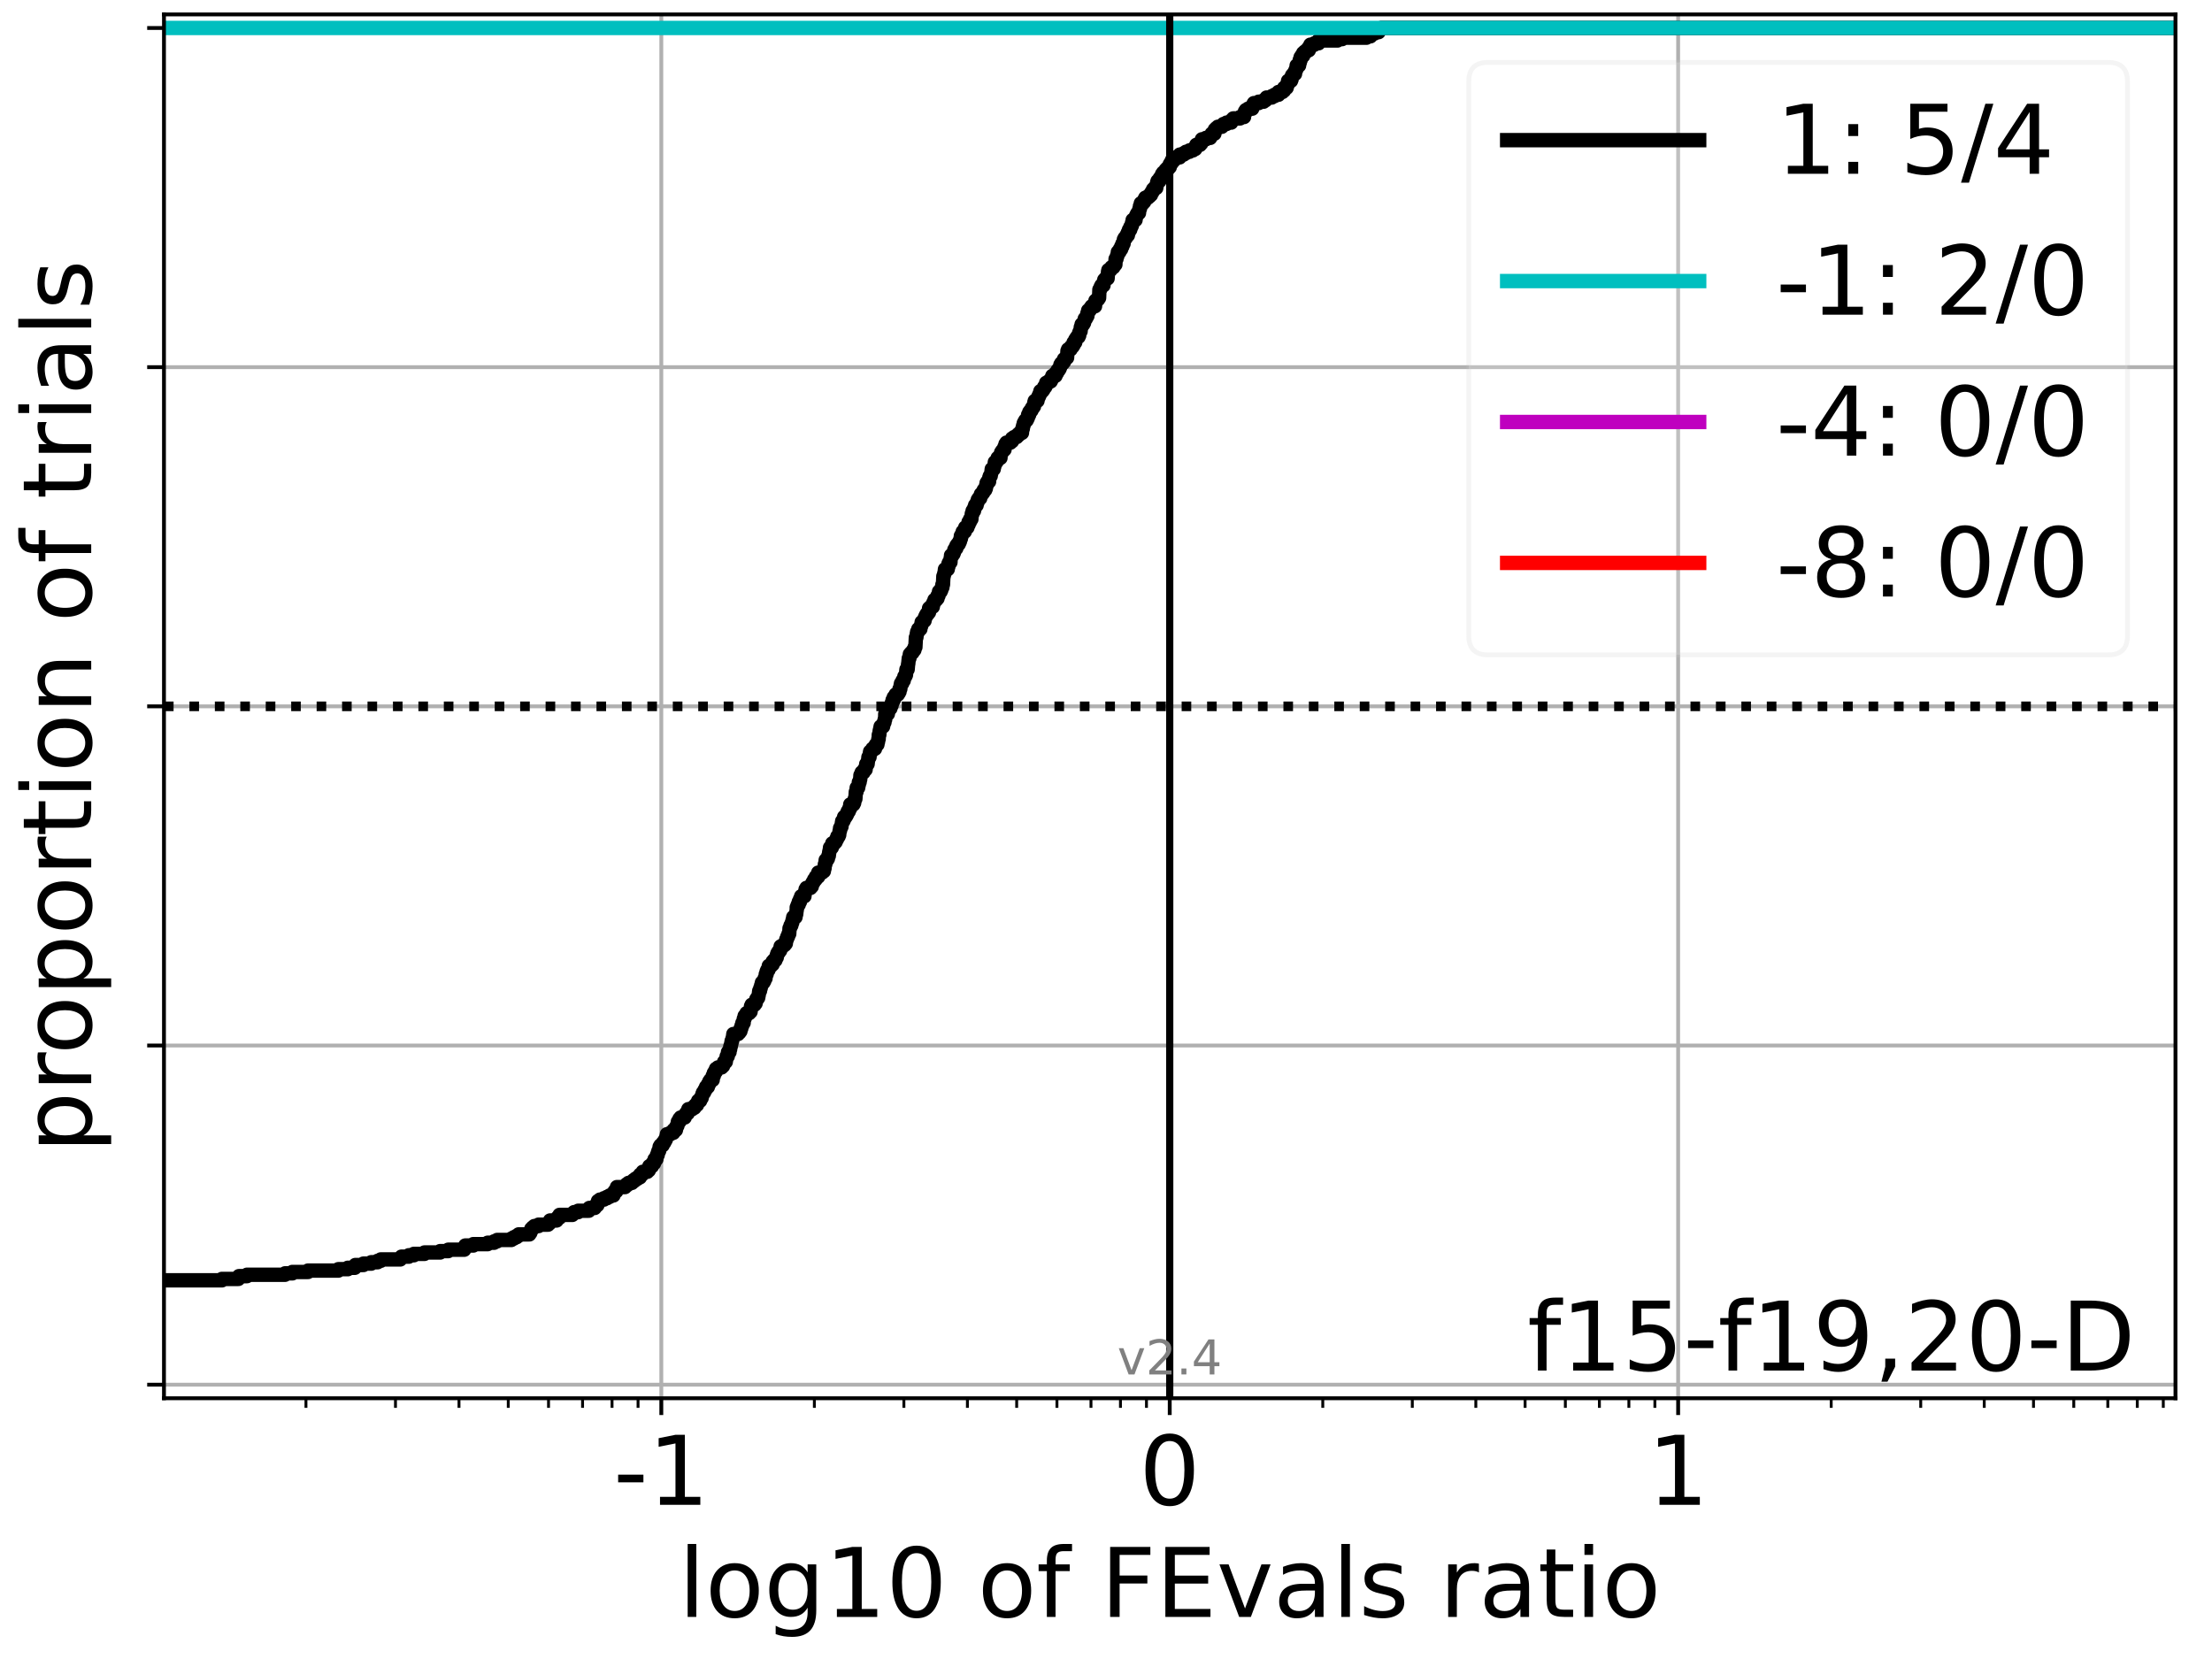 <?xml version="1.0" encoding="utf-8" standalone="no"?>
<!DOCTYPE svg PUBLIC "-//W3C//DTD SVG 1.1//EN"
  "http://www.w3.org/Graphics/SVG/1.1/DTD/svg11.dtd">
<!-- Created with matplotlib (https://matplotlib.org/) -->
<svg height="345.6pt" version="1.1" viewBox="0 0 460.8 345.6" width="460.8pt" xmlns="http://www.w3.org/2000/svg" xmlns:xlink="http://www.w3.org/1999/xlink">
 <defs>
  <style type="text/css">*{stroke-linecap:butt;stroke-linejoin:round;}</style>
 </defs>
 <g id="figure_1">
  <g id="patch_1">
   <path d="M 0 345.6 
L 460.8 345.6 
L 460.8 0 
L 0 0 
z
" style="fill:#ffffff;"/>
  </g>
  <g id="axes_1">
   <g id="patch_2">
    <path d="M 34.16 291.28 
L 453.192 291.28 
L 453.192 3 
L 34.16 3 
z
" style="fill:#ffffff;"/>
   </g>
   <g id="matplotlib.axis_1">
    <g id="xtick_1">
     <g id="line2d_1">
      <path clip-path="url(#p1bf6cf739e)" d="M 137.764 291.28 
L 137.764 3 
" style="fill:none;stroke:#b0b0b0;stroke-linecap:square;stroke-width:0.8;"/>
     </g>
     <g id="line2d_2">
      <defs>
       <path d="M 0 0 
L 0 3.5 
" id="m635f765c0e" style="stroke:#000000;stroke-width:0.8;"/>
      </defs>
      <g>
       <use style="stroke:#000000;stroke-width:0.8;" x="137.764" xlink:href="#m635f765c0e" y="291.28"/>
      </g>
     </g>
     <g id="text_1">
      <!-- -1 -->
      <g transform="translate(127.794 313.477)scale(0.2 -0.2)">
       <defs>
        <path d="M 4.891 31.391 
L 31.203 31.391 
L 31.203 23.391 
L 4.891 23.391 
z
" id="DejaVuSans-45"/>
        <path d="M 12.406 8.297 
L 28.516 8.297 
L 28.516 63.922 
L 10.984 60.406 
L 10.984 69.391 
L 28.422 72.906 
L 38.281 72.906 
L 38.281 8.297 
L 54.391 8.297 
L 54.391 0 
L 12.406 0 
z
" id="DejaVuSans-49"/>
       </defs>
       <use xlink:href="#DejaVuSans-45"/>
       <use x="36.084" xlink:href="#DejaVuSans-49"/>
      </g>
     </g>
    </g>
    <g id="xtick_2">
     <g id="line2d_3">
      <path clip-path="url(#p1bf6cf739e)" d="M 243.676 291.28 
L 243.676 3 
" style="fill:none;stroke:#b0b0b0;stroke-linecap:square;stroke-width:0.8;"/>
     </g>
     <g id="line2d_4">
      <g>
       <use style="stroke:#000000;stroke-width:0.8;" x="243.676" xlink:href="#m635f765c0e" y="291.28"/>
      </g>
     </g>
     <g id="text_2">
      <!-- 0 -->
      <g transform="translate(237.314 313.477)scale(0.2 -0.2)">
       <defs>
        <path d="M 31.781 66.406 
Q 24.172 66.406 20.328 58.906 
Q 16.5 51.422 16.5 36.375 
Q 16.5 21.391 20.328 13.891 
Q 24.172 6.391 31.781 6.391 
Q 39.453 6.391 43.281 13.891 
Q 47.125 21.391 47.125 36.375 
Q 47.125 51.422 43.281 58.906 
Q 39.453 66.406 31.781 66.406 
z
M 31.781 74.219 
Q 44.047 74.219 50.516 64.516 
Q 56.984 54.828 56.984 36.375 
Q 56.984 17.969 50.516 8.266 
Q 44.047 -1.422 31.781 -1.422 
Q 19.531 -1.422 13.062 8.266 
Q 6.594 17.969 6.594 36.375 
Q 6.594 54.828 13.062 64.516 
Q 19.531 74.219 31.781 74.219 
z
" id="DejaVuSans-48"/>
       </defs>
       <use xlink:href="#DejaVuSans-48"/>
      </g>
     </g>
    </g>
    <g id="xtick_3">
     <g id="line2d_5">
      <path clip-path="url(#p1bf6cf739e)" d="M 349.588 291.28 
L 349.588 3 
" style="fill:none;stroke:#b0b0b0;stroke-linecap:square;stroke-width:0.8;"/>
     </g>
     <g id="line2d_6">
      <g>
       <use style="stroke:#000000;stroke-width:0.8;" x="349.588" xlink:href="#m635f765c0e" y="291.28"/>
      </g>
     </g>
     <g id="text_3">
      <!-- 1 -->
      <g transform="translate(343.226 313.477)scale(0.2 -0.2)">
       <use xlink:href="#DejaVuSans-49"/>
      </g>
     </g>
    </g>
    <g id="xtick_4">
     <g id="line2d_7">
      <defs>
       <path d="M 0 0 
L 0 2 
" id="m921d96f929" style="stroke:#000000;stroke-width:0.6;"/>
      </defs>
      <g>
       <use style="stroke:#000000;stroke-width:0.6;" x="63.735" xlink:href="#m921d96f929" y="291.28"/>
      </g>
     </g>
    </g>
    <g id="xtick_5">
     <g id="line2d_8">
      <g>
       <use style="stroke:#000000;stroke-width:0.6;" x="82.385" xlink:href="#m921d96f929" y="291.28"/>
      </g>
     </g>
    </g>
    <g id="xtick_6">
     <g id="line2d_9">
      <g>
       <use style="stroke:#000000;stroke-width:0.6;" x="95.617" xlink:href="#m921d96f929" y="291.28"/>
      </g>
     </g>
    </g>
    <g id="xtick_7">
     <g id="line2d_10">
      <g>
       <use style="stroke:#000000;stroke-width:0.6;" x="105.881" xlink:href="#m921d96f929" y="291.28"/>
      </g>
     </g>
    </g>
    <g id="xtick_8">
     <g id="line2d_11">
      <g>
       <use style="stroke:#000000;stroke-width:0.6;" x="114.268" xlink:href="#m921d96f929" y="291.28"/>
      </g>
     </g>
    </g>
    <g id="xtick_9">
     <g id="line2d_12">
      <g>
       <use style="stroke:#000000;stroke-width:0.6;" x="121.358" xlink:href="#m921d96f929" y="291.28"/>
      </g>
     </g>
    </g>
    <g id="xtick_10">
     <g id="line2d_13">
      <g>
       <use style="stroke:#000000;stroke-width:0.6;" x="127.5" xlink:href="#m921d96f929" y="291.28"/>
      </g>
     </g>
    </g>
    <g id="xtick_11">
     <g id="line2d_14">
      <g>
       <use style="stroke:#000000;stroke-width:0.6;" x="132.918" xlink:href="#m921d96f929" y="291.28"/>
      </g>
     </g>
    </g>
    <g id="xtick_12">
     <g id="line2d_15">
      <g>
       <use style="stroke:#000000;stroke-width:0.6;" x="169.647" xlink:href="#m921d96f929" y="291.28"/>
      </g>
     </g>
    </g>
    <g id="xtick_13">
     <g id="line2d_16">
      <g>
       <use style="stroke:#000000;stroke-width:0.6;" x="188.297" xlink:href="#m921d96f929" y="291.28"/>
      </g>
     </g>
    </g>
    <g id="xtick_14">
     <g id="line2d_17">
      <g>
       <use style="stroke:#000000;stroke-width:0.6;" x="201.529" xlink:href="#m921d96f929" y="291.28"/>
      </g>
     </g>
    </g>
    <g id="xtick_15">
     <g id="line2d_18">
      <g>
       <use style="stroke:#000000;stroke-width:0.6;" x="211.793" xlink:href="#m921d96f929" y="291.28"/>
      </g>
     </g>
    </g>
    <g id="xtick_16">
     <g id="line2d_19">
      <g>
       <use style="stroke:#000000;stroke-width:0.6;" x="220.18" xlink:href="#m921d96f929" y="291.28"/>
      </g>
     </g>
    </g>
    <g id="xtick_17">
     <g id="line2d_20">
      <g>
       <use style="stroke:#000000;stroke-width:0.6;" x="227.27" xlink:href="#m921d96f929" y="291.28"/>
      </g>
     </g>
    </g>
    <g id="xtick_18">
     <g id="line2d_21">
      <g>
       <use style="stroke:#000000;stroke-width:0.6;" x="233.412" xlink:href="#m921d96f929" y="291.28"/>
      </g>
     </g>
    </g>
    <g id="xtick_19">
     <g id="line2d_22">
      <g>
       <use style="stroke:#000000;stroke-width:0.6;" x="238.83" xlink:href="#m921d96f929" y="291.28"/>
      </g>
     </g>
    </g>
    <g id="xtick_20">
     <g id="line2d_23">
      <g>
       <use style="stroke:#000000;stroke-width:0.6;" x="275.559" xlink:href="#m921d96f929" y="291.28"/>
      </g>
     </g>
    </g>
    <g id="xtick_21">
     <g id="line2d_24">
      <g>
       <use style="stroke:#000000;stroke-width:0.6;" x="294.209" xlink:href="#m921d96f929" y="291.28"/>
      </g>
     </g>
    </g>
    <g id="xtick_22">
     <g id="line2d_25">
      <g>
       <use style="stroke:#000000;stroke-width:0.6;" x="307.441" xlink:href="#m921d96f929" y="291.28"/>
      </g>
     </g>
    </g>
    <g id="xtick_23">
     <g id="line2d_26">
      <g>
       <use style="stroke:#000000;stroke-width:0.6;" x="317.705" xlink:href="#m921d96f929" y="291.28"/>
      </g>
     </g>
    </g>
    <g id="xtick_24">
     <g id="line2d_27">
      <g>
       <use style="stroke:#000000;stroke-width:0.6;" x="326.092" xlink:href="#m921d96f929" y="291.28"/>
      </g>
     </g>
    </g>
    <g id="xtick_25">
     <g id="line2d_28">
      <g>
       <use style="stroke:#000000;stroke-width:0.6;" x="333.182" xlink:href="#m921d96f929" y="291.28"/>
      </g>
     </g>
    </g>
    <g id="xtick_26">
     <g id="line2d_29">
      <g>
       <use style="stroke:#000000;stroke-width:0.6;" x="339.324" xlink:href="#m921d96f929" y="291.28"/>
      </g>
     </g>
    </g>
    <g id="xtick_27">
     <g id="line2d_30">
      <g>
       <use style="stroke:#000000;stroke-width:0.6;" x="344.742" xlink:href="#m921d96f929" y="291.28"/>
      </g>
     </g>
    </g>
    <g id="xtick_28">
     <g id="line2d_31">
      <g>
       <use style="stroke:#000000;stroke-width:0.6;" x="381.471" xlink:href="#m921d96f929" y="291.28"/>
      </g>
     </g>
    </g>
    <g id="xtick_29">
     <g id="line2d_32">
      <g>
       <use style="stroke:#000000;stroke-width:0.6;" x="400.121" xlink:href="#m921d96f929" y="291.28"/>
      </g>
     </g>
    </g>
    <g id="xtick_30">
     <g id="line2d_33">
      <g>
       <use style="stroke:#000000;stroke-width:0.6;" x="413.353" xlink:href="#m921d96f929" y="291.28"/>
      </g>
     </g>
    </g>
    <g id="xtick_31">
     <g id="line2d_34">
      <g>
       <use style="stroke:#000000;stroke-width:0.6;" x="423.617" xlink:href="#m921d96f929" y="291.28"/>
      </g>
     </g>
    </g>
    <g id="xtick_32">
     <g id="line2d_35">
      <g>
       <use style="stroke:#000000;stroke-width:0.6;" x="432.004" xlink:href="#m921d96f929" y="291.28"/>
      </g>
     </g>
    </g>
    <g id="xtick_33">
     <g id="line2d_36">
      <g>
       <use style="stroke:#000000;stroke-width:0.6;" x="439.094" xlink:href="#m921d96f929" y="291.28"/>
      </g>
     </g>
    </g>
    <g id="xtick_34">
     <g id="line2d_37">
      <g>
       <use style="stroke:#000000;stroke-width:0.6;" x="445.236" xlink:href="#m921d96f929" y="291.28"/>
      </g>
     </g>
    </g>
    <g id="xtick_35">
     <g id="line2d_38">
      <g>
       <use style="stroke:#000000;stroke-width:0.6;" x="450.654" xlink:href="#m921d96f929" y="291.28"/>
      </g>
     </g>
    </g>
    <g id="text_4">
     <!-- log10 of FEvals ratio -->
     <g transform="translate(141.371 336.833)scale(0.2 -0.2)">
      <defs>
       <path d="M 9.422 75.984 
L 18.406 75.984 
L 18.406 0 
L 9.422 0 
z
" id="DejaVuSans-108"/>
       <path d="M 30.609 48.391 
Q 23.391 48.391 19.188 42.75 
Q 14.984 37.109 14.984 27.297 
Q 14.984 17.484 19.156 11.844 
Q 23.344 6.203 30.609 6.203 
Q 37.797 6.203 41.984 11.859 
Q 46.188 17.531 46.188 27.297 
Q 46.188 37.016 41.984 42.703 
Q 37.797 48.391 30.609 48.391 
z
M 30.609 56 
Q 42.328 56 49.016 48.375 
Q 55.719 40.766 55.719 27.297 
Q 55.719 13.875 49.016 6.219 
Q 42.328 -1.422 30.609 -1.422 
Q 18.844 -1.422 12.172 6.219 
Q 5.516 13.875 5.516 27.297 
Q 5.516 40.766 12.172 48.375 
Q 18.844 56 30.609 56 
z
" id="DejaVuSans-111"/>
       <path d="M 45.406 27.984 
Q 45.406 37.75 41.375 43.109 
Q 37.359 48.484 30.078 48.484 
Q 22.859 48.484 18.828 43.109 
Q 14.797 37.75 14.797 27.984 
Q 14.797 18.266 18.828 12.891 
Q 22.859 7.516 30.078 7.516 
Q 37.359 7.516 41.375 12.891 
Q 45.406 18.266 45.406 27.984 
z
M 54.391 6.781 
Q 54.391 -7.172 48.188 -13.984 
Q 42 -20.797 29.203 -20.797 
Q 24.469 -20.797 20.266 -20.094 
Q 16.062 -19.391 12.109 -17.922 
L 12.109 -9.188 
Q 16.062 -11.328 19.922 -12.344 
Q 23.781 -13.375 27.781 -13.375 
Q 36.625 -13.375 41.016 -8.766 
Q 45.406 -4.156 45.406 5.172 
L 45.406 9.625 
Q 42.625 4.781 38.281 2.391 
Q 33.938 0 27.875 0 
Q 17.828 0 11.672 7.656 
Q 5.516 15.328 5.516 27.984 
Q 5.516 40.672 11.672 48.328 
Q 17.828 56 27.875 56 
Q 33.938 56 38.281 53.609 
Q 42.625 51.219 45.406 46.391 
L 45.406 54.688 
L 54.391 54.688 
z
" id="DejaVuSans-103"/>
       <path id="DejaVuSans-32"/>
       <path d="M 37.109 75.984 
L 37.109 68.5 
L 28.516 68.5 
Q 23.688 68.5 21.797 66.547 
Q 19.922 64.594 19.922 59.516 
L 19.922 54.688 
L 34.719 54.688 
L 34.719 47.703 
L 19.922 47.703 
L 19.922 0 
L 10.891 0 
L 10.891 47.703 
L 2.297 47.703 
L 2.297 54.688 
L 10.891 54.688 
L 10.891 58.5 
Q 10.891 67.625 15.141 71.797 
Q 19.391 75.984 28.609 75.984 
z
" id="DejaVuSans-102"/>
       <path d="M 9.812 72.906 
L 51.703 72.906 
L 51.703 64.594 
L 19.672 64.594 
L 19.672 43.109 
L 48.578 43.109 
L 48.578 34.812 
L 19.672 34.812 
L 19.672 0 
L 9.812 0 
z
" id="DejaVuSans-70"/>
       <path d="M 9.812 72.906 
L 55.906 72.906 
L 55.906 64.594 
L 19.672 64.594 
L 19.672 43.016 
L 54.391 43.016 
L 54.391 34.719 
L 19.672 34.719 
L 19.672 8.297 
L 56.781 8.297 
L 56.781 0 
L 9.812 0 
z
" id="DejaVuSans-69"/>
       <path d="M 2.984 54.688 
L 12.5 54.688 
L 29.594 8.797 
L 46.688 54.688 
L 56.203 54.688 
L 35.688 0 
L 23.484 0 
z
" id="DejaVuSans-118"/>
       <path d="M 34.281 27.484 
Q 23.391 27.484 19.188 25 
Q 14.984 22.516 14.984 16.5 
Q 14.984 11.719 18.141 8.906 
Q 21.297 6.109 26.703 6.109 
Q 34.188 6.109 38.703 11.406 
Q 43.219 16.703 43.219 25.484 
L 43.219 27.484 
z
M 52.203 31.203 
L 52.203 0 
L 43.219 0 
L 43.219 8.297 
Q 40.141 3.328 35.547 0.953 
Q 30.953 -1.422 24.312 -1.422 
Q 15.922 -1.422 10.953 3.297 
Q 6 8.016 6 15.922 
Q 6 25.141 12.172 29.828 
Q 18.359 34.516 30.609 34.516 
L 43.219 34.516 
L 43.219 35.406 
Q 43.219 41.609 39.141 45 
Q 35.062 48.391 27.688 48.391 
Q 23 48.391 18.547 47.266 
Q 14.109 46.141 10.016 43.891 
L 10.016 52.203 
Q 14.938 54.109 19.578 55.047 
Q 24.219 56 28.609 56 
Q 40.484 56 46.344 49.844 
Q 52.203 43.703 52.203 31.203 
z
" id="DejaVuSans-97"/>
       <path d="M 44.281 53.078 
L 44.281 44.578 
Q 40.484 46.531 36.375 47.5 
Q 32.281 48.484 27.875 48.484 
Q 21.188 48.484 17.844 46.438 
Q 14.5 44.391 14.5 40.281 
Q 14.5 37.156 16.891 35.375 
Q 19.281 33.594 26.516 31.984 
L 29.594 31.297 
Q 39.156 29.25 43.188 25.516 
Q 47.219 21.781 47.219 15.094 
Q 47.219 7.469 41.188 3.016 
Q 35.156 -1.422 24.609 -1.422 
Q 20.219 -1.422 15.453 -0.562 
Q 10.688 0.297 5.422 2 
L 5.422 11.281 
Q 10.406 8.688 15.234 7.391 
Q 20.062 6.109 24.812 6.109 
Q 31.156 6.109 34.562 8.281 
Q 37.984 10.453 37.984 14.406 
Q 37.984 18.062 35.516 20.016 
Q 33.062 21.969 24.703 23.781 
L 21.578 24.516 
Q 13.234 26.266 9.516 29.906 
Q 5.812 33.547 5.812 39.891 
Q 5.812 47.609 11.281 51.797 
Q 16.75 56 26.812 56 
Q 31.781 56 36.172 55.266 
Q 40.578 54.547 44.281 53.078 
z
" id="DejaVuSans-115"/>
       <path d="M 41.109 46.297 
Q 39.594 47.172 37.812 47.578 
Q 36.031 48 33.891 48 
Q 26.266 48 22.188 43.047 
Q 18.109 38.094 18.109 28.812 
L 18.109 0 
L 9.078 0 
L 9.078 54.688 
L 18.109 54.688 
L 18.109 46.188 
Q 20.953 51.172 25.484 53.578 
Q 30.031 56 36.531 56 
Q 37.453 56 38.578 55.875 
Q 39.703 55.766 41.062 55.516 
z
" id="DejaVuSans-114"/>
       <path d="M 18.312 70.219 
L 18.312 54.688 
L 36.812 54.688 
L 36.812 47.703 
L 18.312 47.703 
L 18.312 18.016 
Q 18.312 11.328 20.141 9.422 
Q 21.969 7.516 27.594 7.516 
L 36.812 7.516 
L 36.812 0 
L 27.594 0 
Q 17.188 0 13.234 3.875 
Q 9.281 7.766 9.281 18.016 
L 9.281 47.703 
L 2.688 47.703 
L 2.688 54.688 
L 9.281 54.688 
L 9.281 70.219 
z
" id="DejaVuSans-116"/>
       <path d="M 9.422 54.688 
L 18.406 54.688 
L 18.406 0 
L 9.422 0 
z
M 9.422 75.984 
L 18.406 75.984 
L 18.406 64.594 
L 9.422 64.594 
z
" id="DejaVuSans-105"/>
      </defs>
      <use xlink:href="#DejaVuSans-108"/>
      <use x="27.783" xlink:href="#DejaVuSans-111"/>
      <use x="88.965" xlink:href="#DejaVuSans-103"/>
      <use x="152.441" xlink:href="#DejaVuSans-49"/>
      <use x="216.064" xlink:href="#DejaVuSans-48"/>
      <use x="279.688" xlink:href="#DejaVuSans-32"/>
      <use x="311.475" xlink:href="#DejaVuSans-111"/>
      <use x="372.656" xlink:href="#DejaVuSans-102"/>
      <use x="407.861" xlink:href="#DejaVuSans-32"/>
      <use x="439.648" xlink:href="#DejaVuSans-70"/>
      <use x="497.168" xlink:href="#DejaVuSans-69"/>
      <use x="560.352" xlink:href="#DejaVuSans-118"/>
      <use x="619.531" xlink:href="#DejaVuSans-97"/>
      <use x="680.811" xlink:href="#DejaVuSans-108"/>
      <use x="708.594" xlink:href="#DejaVuSans-115"/>
      <use x="760.693" xlink:href="#DejaVuSans-32"/>
      <use x="792.48" xlink:href="#DejaVuSans-114"/>
      <use x="833.594" xlink:href="#DejaVuSans-97"/>
      <use x="894.873" xlink:href="#DejaVuSans-116"/>
      <use x="934.082" xlink:href="#DejaVuSans-105"/>
      <use x="961.865" xlink:href="#DejaVuSans-111"/>
     </g>
    </g>
   </g>
   <g id="matplotlib.axis_2">
    <g id="ytick_1">
     <g id="line2d_39">
      <path clip-path="url(#p1bf6cf739e)" d="M 34.16 288.454 
L 453.192 288.454 
" style="fill:none;stroke:#b0b0b0;stroke-linecap:square;stroke-width:0.8;"/>
     </g>
     <g id="line2d_40">
      <defs>
       <path d="M 0 0 
L -3.5 0 
" id="mbaa096a538" style="stroke:#000000;stroke-width:0.8;"/>
      </defs>
      <g>
       <use style="stroke:#000000;stroke-width:0.8;" x="34.16" xlink:href="#mbaa096a538" y="288.454"/>
      </g>
     </g>
    </g>
    <g id="ytick_2">
     <g id="line2d_41">
      <path clip-path="url(#p1bf6cf739e)" d="M 34.16 217.797 
L 453.192 217.797 
" style="fill:none;stroke:#b0b0b0;stroke-linecap:square;stroke-width:0.8;"/>
     </g>
     <g id="line2d_42">
      <g>
       <use style="stroke:#000000;stroke-width:0.8;" x="34.16" xlink:href="#mbaa096a538" y="217.797"/>
      </g>
     </g>
    </g>
    <g id="ytick_3">
     <g id="line2d_43">
      <path clip-path="url(#p1bf6cf739e)" d="M 34.16 147.14 
L 453.192 147.14 
" style="fill:none;stroke:#b0b0b0;stroke-linecap:square;stroke-width:0.8;"/>
     </g>
     <g id="line2d_44">
      <g>
       <use style="stroke:#000000;stroke-width:0.8;" x="34.16" xlink:href="#mbaa096a538" y="147.14"/>
      </g>
     </g>
    </g>
    <g id="ytick_4">
     <g id="line2d_45">
      <path clip-path="url(#p1bf6cf739e)" d="M 34.16 76.483 
L 453.192 76.483 
" style="fill:none;stroke:#b0b0b0;stroke-linecap:square;stroke-width:0.8;"/>
     </g>
     <g id="line2d_46">
      <g>
       <use style="stroke:#000000;stroke-width:0.8;" x="34.16" xlink:href="#mbaa096a538" y="76.483"/>
      </g>
     </g>
    </g>
    <g id="ytick_5">
     <g id="line2d_47">
      <path clip-path="url(#p1bf6cf739e)" d="M 34.16 5.826 
L 453.192 5.826 
" style="fill:none;stroke:#b0b0b0;stroke-linecap:square;stroke-width:0.8;"/>
     </g>
     <g id="line2d_48">
      <g>
       <use style="stroke:#000000;stroke-width:0.8;" x="34.16" xlink:href="#mbaa096a538" y="5.826"/>
      </g>
     </g>
    </g>
    <g id="text_5">
     <!-- proportion of trials -->
     <g transform="translate(19.001 240.146)rotate(-90)scale(0.2 -0.2)">
      <defs>
       <path d="M 18.109 8.203 
L 18.109 -20.797 
L 9.078 -20.797 
L 9.078 54.688 
L 18.109 54.688 
L 18.109 46.391 
Q 20.953 51.266 25.266 53.625 
Q 29.594 56 35.594 56 
Q 45.562 56 51.781 48.094 
Q 58.016 40.188 58.016 27.297 
Q 58.016 14.406 51.781 6.484 
Q 45.562 -1.422 35.594 -1.422 
Q 29.594 -1.422 25.266 0.953 
Q 20.953 3.328 18.109 8.203 
z
M 48.688 27.297 
Q 48.688 37.203 44.609 42.844 
Q 40.531 48.484 33.406 48.484 
Q 26.266 48.484 22.188 42.844 
Q 18.109 37.203 18.109 27.297 
Q 18.109 17.391 22.188 11.75 
Q 26.266 6.109 33.406 6.109 
Q 40.531 6.109 44.609 11.75 
Q 48.688 17.391 48.688 27.297 
z
" id="DejaVuSans-112"/>
       <path d="M 54.891 33.016 
L 54.891 0 
L 45.906 0 
L 45.906 32.719 
Q 45.906 40.484 42.875 44.328 
Q 39.844 48.188 33.797 48.188 
Q 26.516 48.188 22.312 43.547 
Q 18.109 38.922 18.109 30.906 
L 18.109 0 
L 9.078 0 
L 9.078 54.688 
L 18.109 54.688 
L 18.109 46.188 
Q 21.344 51.125 25.703 53.562 
Q 30.078 56 35.797 56 
Q 45.219 56 50.047 50.172 
Q 54.891 44.344 54.891 33.016 
z
" id="DejaVuSans-110"/>
      </defs>
      <use xlink:href="#DejaVuSans-112"/>
      <use x="63.477" xlink:href="#DejaVuSans-114"/>
      <use x="102.34" xlink:href="#DejaVuSans-111"/>
      <use x="163.521" xlink:href="#DejaVuSans-112"/>
      <use x="226.998" xlink:href="#DejaVuSans-111"/>
      <use x="288.18" xlink:href="#DejaVuSans-114"/>
      <use x="329.293" xlink:href="#DejaVuSans-116"/>
      <use x="368.502" xlink:href="#DejaVuSans-105"/>
      <use x="396.285" xlink:href="#DejaVuSans-111"/>
      <use x="457.467" xlink:href="#DejaVuSans-110"/>
      <use x="520.846" xlink:href="#DejaVuSans-32"/>
      <use x="552.633" xlink:href="#DejaVuSans-111"/>
      <use x="613.814" xlink:href="#DejaVuSans-102"/>
      <use x="649.02" xlink:href="#DejaVuSans-32"/>
      <use x="680.807" xlink:href="#DejaVuSans-116"/>
      <use x="720.016" xlink:href="#DejaVuSans-114"/>
      <use x="761.129" xlink:href="#DejaVuSans-105"/>
      <use x="788.912" xlink:href="#DejaVuSans-97"/>
      <use x="850.191" xlink:href="#DejaVuSans-108"/>
      <use x="877.975" xlink:href="#DejaVuSans-115"/>
     </g>
    </g>
   </g>
   <g id="line2d_49">
    <path clip-path="url(#p1bf6cf739e)" d="M 34.16 266.713 
L 46.234 266.713 
L 46.234 266.423 
L 49.657 266.423 
L 49.657 266.133 
L 49.777 266.133 
L 49.777 265.844 
L 51.451 265.844 
L 51.451 265.554 
L 59.378 265.554 
L 59.378 265.264 
L 60.906 265.264 
L 60.906 264.974 
L 64.168 264.974 
L 64.168 264.684 
L 70.488 264.684 
L 70.488 264.394 
L 72.453 264.394 
L 72.453 264.104 
L 73.911 264.104 
L 73.911 263.814 
L 74.031 263.814 
L 74.031 263.525 
L 75.705 263.525 
L 75.705 263.235 
L 77.335 263.235 
L 77.335 262.945 
L 78.663 262.945 
L 78.663 262.655 
L 79.313 262.655 
L 79.313 262.365 
L 83.377 262.365 
L 83.377 262.075 
L 83.632 262.075 
L 83.632 261.785 
L 85.16 261.785 
L 85.16 261.495 
L 86.212 261.495 
L 86.212 261.206 
L 88.422 261.206 
L 88.422 260.916 
L 91.696 260.916 
L 91.696 260.626 
L 93.378 260.626 
L 93.378 260.336 
L 96.706 260.336 
L 96.801 259.756 
L 96.92 259.756 
L 96.92 259.466 
L 98.594 259.466 
L 98.594 259.176 
L 101.589 259.176 
L 101.589 258.887 
L 102.917 258.887 
L 102.917 258.597 
L 103.567 258.597 
L 103.567 258.307 
L 106.522 258.307 
L 106.522 258.017 
L 107.052 258.017 
L 107.052 257.727 
L 107.631 257.727 
L 107.631 257.437 
L 108.049 257.437 
L 108.049 257.147 
L 110.269 257.147 
L 110.269 256.857 
L 110.466 256.857 
L 110.466 256.568 
L 110.579 256.568 
L 110.682 255.988 
L 110.957 255.988 
L 110.957 255.698 
L 111.312 255.698 
L 111.312 255.408 
L 112.197 255.408 
L 112.197 255.118 
L 114.174 255.118 
L 114.174 254.828 
L 114.484 254.828 
L 114.587 254.249 
L 115.95 254.249 
L 115.95 253.959 
L 116.102 253.959 
L 116.102 253.669 
L 116.552 253.669 
L 116.554 253.089 
L 119.226 253.089 
L 119.226 252.799 
L 119.596 252.799 
L 119.596 252.509 
L 120.459 252.509 
L 120.459 252.219 
L 122.649 252.219 
L 122.649 251.93 
L 122.768 251.93 
L 122.768 251.64 
L 123.889 251.64 
L 123.889 251.35 
L 124.119 251.35 
L 124.119 251.06 
L 124.442 251.06 
L 124.479 250.48 
L 124.577 250.48 
L 124.577 250.19 
L 124.976 250.19 
L 124.976 249.9 
L 125.807 249.9 
L 125.807 249.611 
L 126.456 249.611 
L 126.456 249.321 
L 127.016 249.321 
L 127.016 249.031 
L 127.794 249.031 
L 127.794 248.741 
L 127.916 248.741 
L 128.024 248.161 
L 128.399 248.161 
L 128.482 247.581 
L 128.519 247.581 
L 128.519 247.292 
L 130.192 247.292 
L 130.192 247.002 
L 130.52 247.002 
L 130.52 246.712 
L 130.921 246.712 
L 130.921 246.422 
L 131.636 246.422 
L 131.636 246.132 
L 131.992 246.132 
L 131.992 245.842 
L 132.37 245.842 
L 132.37 245.552 
L 132.817 245.552 
L 132.817 245.262 
L 133.31 245.262 
L 133.355 244.683 
L 133.786 244.683 
L 133.786 244.393 
L 133.897 244.393 
L 133.897 244.103 
L 134.854 244.103 
L 134.854 243.813 
L 135.161 243.813 
L 135.266 242.943 
L 135.821 242.943 
L 135.897 242.364 
L 136.239 242.364 
L 136.239 242.074 
L 136.359 242.074 
L 136.364 241.494 
L 136.732 241.494 
L 136.781 240.914 
L 136.852 240.914 
L 136.852 240.624 
L 137.004 240.624 
L 137.063 240.045 
L 137.16 240.045 
L 137.16 239.755 
L 137.313 239.755 
L 137.416 238.885 
L 137.587 238.885 
L 137.587 238.595 
L 138.033 238.595 
L 138.12 238.016 
L 138.379 238.016 
L 138.379 237.726 
L 138.526 237.726 
L 138.526 237.436 
L 138.689 237.436 
L 138.792 236.856 
L 138.839 236.856 
L 138.931 236.276 
L 139.648 236.276 
L 139.648 235.986 
L 140.269 235.986 
L 140.307 235.407 
L 140.804 235.407 
L 140.806 234.827 
L 140.968 234.827 
L 140.968 234.537 
L 141.114 234.537 
L 141.217 233.667 
L 141.537 233.667 
L 141.537 233.088 
L 141.774 233.088 
L 141.774 232.798 
L 142.635 232.798 
L 142.732 232.218 
L 142.91 232.218 
L 142.91 231.928 
L 143.265 231.928 
L 143.288 231.348 
L 143.393 231.348 
L 143.393 231.059 
L 144.207 231.059 
L 144.207 230.769 
L 144.664 230.769 
L 144.664 230.479 
L 144.863 230.479 
L 144.863 230.189 
L 145.197 230.189 
L 145.197 229.899 
L 145.317 229.899 
L 145.317 229.609 
L 145.444 229.609 
L 145.444 229.319 
L 145.853 229.319 
L 145.96 228.74 
L 146.163 228.74 
L 146.265 228.16 
L 146.335 228.16 
L 146.335 227.87 
L 146.453 227.87 
L 146.453 227.58 
L 146.687 227.58 
L 146.687 227.29 
L 146.807 227.29 
L 146.807 227 
L 146.991 227 
L 147.089 226.421 
L 147.463 226.421 
L 147.488 225.841 
L 147.708 225.841 
L 147.78 225.261 
L 147.981 225.261 
L 147.981 224.971 
L 148.463 224.971 
L 148.481 224.102 
L 148.704 224.102 
L 148.707 223.522 
L 148.883 223.522 
L 148.883 223.232 
L 149.138 223.232 
L 149.161 222.652 
L 149.563 222.652 
L 149.563 222.362 
L 150.327 222.362 
L 150.327 222.073 
L 150.623 222.073 
L 150.623 221.783 
L 150.751 221.783 
L 150.854 221.203 
L 151.194 221.203 
L 151.244 220.623 
L 151.311 220.623 
L 151.381 220.043 
L 151.6 220.043 
L 151.654 219.174 
L 151.971 219.174 
L 151.999 218.594 
L 152.101 218.594 
L 152.137 218.014 
L 152.229 218.014 
L 152.304 217.435 
L 152.356 217.435 
L 152.411 216.855 
L 152.513 216.855 
L 152.612 216.275 
L 152.666 216.275 
L 152.769 215.405 
L 153.75 215.405 
L 153.75 215.116 
L 154.028 215.116 
L 154.028 214.826 
L 154.239 214.826 
L 154.284 214.246 
L 154.424 214.246 
L 154.481 213.666 
L 154.62 213.666 
L 154.654 213.086 
L 154.918 213.086 
L 154.952 212.217 
L 155.112 212.217 
L 155.126 211.637 
L 155.394 211.637 
L 155.394 211.347 
L 155.514 211.347 
L 155.514 211.057 
L 156.077 211.057 
L 156.077 210.767 
L 156.357 210.767 
L 156.446 209.608 
L 156.576 209.608 
L 156.576 209.318 
L 157.188 209.318 
L 157.188 209.028 
L 157.405 209.028 
L 157.467 208.448 
L 157.551 208.448 
L 157.551 208.159 
L 157.741 208.159 
L 157.741 207.869 
L 157.936 207.869 
L 158.042 207.289 
L 158.054 207.289 
L 158.162 206.419 
L 158.32 206.419 
L 158.385 205.84 
L 158.466 205.84 
L 158.569 205.26 
L 158.641 205.26 
L 158.726 204.68 
L 159.035 204.68 
L 159.035 204.39 
L 159.203 204.39 
L 159.286 203.81 
L 159.472 203.81 
L 159.528 202.941 
L 159.703 202.941 
L 159.708 202.361 
L 159.836 202.361 
L 159.836 202.071 
L 160.083 202.071 
L 160.16 201.202 
L 160.653 201.202 
L 160.653 200.912 
L 160.947 200.912 
L 160.948 200.332 
L 161.199 200.332 
L 161.199 200.042 
L 161.538 200.042 
L 161.648 199.462 
L 161.811 199.462 
L 161.847 198.883 
L 161.95 198.883 
L 161.95 198.593 
L 162.118 198.593 
L 162.118 198.303 
L 162.316 198.303 
L 162.316 198.013 
L 162.527 198.013 
L 162.625 197.143 
L 163.098 197.143 
L 163.098 196.853 
L 163.465 196.853 
L 163.465 196.564 
L 163.696 196.564 
L 163.798 195.694 
L 163.918 195.694 
L 164.025 195.114 
L 164.165 195.114 
L 164.261 194.534 
L 164.41 194.534 
L 164.474 193.375 
L 164.577 193.375 
L 164.687 192.795 
L 164.846 192.795 
L 164.953 192.215 
L 165.039 192.215 
L 165.115 191.636 
L 165.173 191.636 
L 165.245 191.056 
L 165.72 191.056 
L 165.738 190.476 
L 165.853 190.476 
L 165.951 189.607 
L 165.976 189.607 
L 165.977 189.027 
L 166.092 189.027 
L 166.092 188.737 
L 166.206 188.737 
L 166.206 188.447 
L 166.388 188.447 
L 166.408 187.867 
L 166.643 187.867 
L 166.664 187.288 
L 166.858 187.288 
L 166.899 186.708 
L 167.575 186.708 
L 167.672 185.838 
L 167.763 185.838 
L 167.822 185.258 
L 167.993 185.258 
L 167.993 184.969 
L 168.847 184.969 
L 168.847 184.679 
L 169.103 184.679 
L 169.133 184.099 
L 169.291 184.099 
L 169.291 183.809 
L 169.483 183.809 
L 169.483 183.519 
L 169.6 183.519 
L 169.6 183.229 
L 169.906 183.229 
L 169.959 182.65 
L 170.437 182.65 
L 170.452 181.78 
L 171.271 181.78 
L 171.271 181.49 
L 171.625 181.49 
L 171.661 180.91 
L 171.761 180.91 
L 171.833 180.041 
L 171.93 180.041 
L 172.006 179.171 
L 172.292 179.171 
L 172.292 178.881 
L 172.464 178.881 
L 172.554 178.301 
L 172.647 178.301 
L 172.751 177.432 
L 172.794 177.432 
L 172.875 176.852 
L 172.91 176.852 
L 172.91 176.562 
L 173.287 176.562 
L 173.371 175.693 
L 173.823 175.693 
L 173.823 175.403 
L 174.078 175.403 
L 174.078 175.113 
L 174.203 175.113 
L 174.203 174.823 
L 174.365 174.823 
L 174.442 174.243 
L 174.693 174.243 
L 174.693 173.953 
L 174.813 173.953 
L 174.903 173.084 
L 174.979 173.084 
L 175.007 172.504 
L 175.157 172.504 
L 175.157 172.214 
L 175.289 172.214 
L 175.391 171.345 
L 175.441 171.345 
L 175.441 171.055 
L 175.693 171.055 
L 175.693 170.765 
L 175.818 170.765 
L 175.845 170.185 
L 176.16 170.185 
L 176.16 169.895 
L 176.343 169.895 
L 176.343 169.605 
L 176.487 169.605 
L 176.487 169.315 
L 176.599 169.315 
L 176.599 169.026 
L 176.817 169.026 
L 176.906 168.446 
L 177.087 168.446 
L 177.122 167.576 
L 177.784 167.576 
L 177.784 167.286 
L 177.929 167.286 
L 178.015 166.707 
L 178.064 166.707 
L 178.064 166.417 
L 178.19 166.417 
L 178.284 164.967 
L 178.418 164.967 
L 178.472 164.098 
L 178.771 164.098 
L 178.837 163.518 
L 178.895 163.518 
L 178.917 162.938 
L 179.072 162.938 
L 179.15 162.358 
L 179.197 162.358 
L 179.249 161.489 
L 179.387 161.489 
L 179.387 161.199 
L 179.502 161.199 
L 179.502 160.909 
L 179.878 160.909 
L 179.878 160.619 
L 180.012 160.619 
L 180.012 160.329 
L 180.316 160.329 
L 180.407 159.46 
L 180.449 159.46 
L 180.449 159.17 
L 180.734 159.17 
L 180.838 158.3 
L 180.866 158.3 
L 180.911 157.72 
L 181.137 157.72 
L 181.206 156.851 
L 181.263 156.851 
L 181.263 156.561 
L 181.566 156.561 
L 181.566 156.271 
L 181.752 156.271 
L 181.752 155.981 
L 182.282 155.981 
L 182.3 155.401 
L 182.467 155.401 
L 182.467 155.112 
L 182.776 155.112 
L 182.879 154.532 
L 182.911 154.532 
L 182.976 153.952 
L 183.043 153.952 
L 183.072 153.082 
L 183.174 153.082 
L 183.26 152.213 
L 183.291 152.213 
L 183.393 151.633 
L 183.453 151.633 
L 183.453 151.343 
L 183.962 151.343 
L 184.048 150.763 
L 184.119 150.763 
L 184.119 150.474 
L 184.251 150.474 
L 184.29 149.894 
L 184.394 149.894 
L 184.414 148.734 
L 184.95 148.734 
L 185.05 148.155 
L 185.077 148.155 
L 185.077 147.575 
L 185.488 147.575 
L 185.548 146.995 
L 185.721 146.995 
L 185.781 146.415 
L 185.887 146.415 
L 185.942 145.836 
L 186.182 145.836 
L 186.192 145.256 
L 186.466 145.256 
L 186.466 144.966 
L 186.586 144.966 
L 186.586 144.676 
L 187.048 144.676 
L 187.048 144.386 
L 187.236 144.386 
L 187.236 144.096 
L 187.386 144.096 
L 187.386 143.517 
L 187.552 143.517 
L 187.632 142.647 
L 187.698 142.647 
L 187.698 142.357 
L 187.951 142.357 
L 188.019 141.777 
L 188.259 141.777 
L 188.332 141.198 
L 188.404 141.198 
L 188.404 140.908 
L 188.598 140.908 
L 188.598 140.618 
L 188.726 140.618 
L 188.829 139.458 
L 189.075 139.458 
L 189.178 138.299 
L 189.205 138.299 
L 189.287 137.429 
L 189.316 137.429 
L 189.316 137.139 
L 189.442 137.139 
L 189.543 136.27 
L 189.795 136.27 
L 189.795 135.98 
L 190.066 135.98 
L 190.066 135.69 
L 190.259 135.69 
L 190.259 135.4 
L 190.484 135.4 
L 190.538 134.82 
L 190.693 134.82 
L 190.794 132.791 
L 190.899 132.791 
L 191.003 131.922 
L 191.061 131.922 
L 191.061 131.632 
L 191.247 131.632 
L 191.298 131.052 
L 191.726 131.052 
L 191.762 130.472 
L 191.883 130.472 
L 191.949 129.892 
L 192.003 129.892 
L 192.003 129.603 
L 192.311 129.603 
L 192.311 129.313 
L 192.599 129.313 
L 192.636 128.733 
L 192.756 128.733 
L 192.756 128.443 
L 192.896 128.443 
L 192.896 128.153 
L 193.066 128.153 
L 193.066 127.863 
L 193.312 127.863 
L 193.312 127.573 
L 193.528 127.573 
L 193.546 126.704 
L 193.85 126.704 
L 193.85 126.414 
L 194.312 126.414 
L 194.417 125.834 
L 194.43 125.834 
L 194.43 125.544 
L 194.597 125.544 
L 194.671 124.965 
L 195.05 124.965 
L 195.05 124.675 
L 195.294 124.675 
L 195.315 124.095 
L 195.506 124.095 
L 195.594 123.515 
L 195.619 123.515 
L 195.619 123.225 
L 195.958 123.225 
L 195.958 122.935 
L 196.086 122.935 
L 196.187 122.356 
L 196.317 122.356 
L 196.319 121.776 
L 196.439 121.776 
L 196.522 120.037 
L 196.593 120.037 
L 196.701 119.457 
L 196.762 119.457 
L 196.855 118.587 
L 197.433 118.587 
L 197.489 118.008 
L 197.574 118.008 
L 197.584 117.428 
L 197.715 117.428 
L 197.715 117.138 
L 197.996 117.138 
L 198.041 116.268 
L 198.112 116.268 
L 198.121 115.689 
L 198.425 115.689 
L 198.425 115.399 
L 198.621 115.399 
L 198.621 115.109 
L 198.734 115.109 
L 198.804 114.529 
L 198.976 114.529 
L 198.976 114.239 
L 199.213 114.239 
L 199.246 113.66 
L 199.454 113.66 
L 199.454 113.37 
L 199.71 113.37 
L 199.71 113.08 
L 199.849 113.08 
L 199.849 112.79 
L 199.975 112.79 
L 200.081 112.21 
L 200.17 112.21 
L 200.17 111.63 
L 200.33 111.63 
L 200.33 111.341 
L 200.454 111.341 
L 200.553 110.761 
L 200.977 110.761 
L 201.073 109.891 
L 201.529 109.891 
L 201.603 109.311 
L 201.773 109.311 
L 201.781 108.732 
L 202.043 108.732 
L 202.086 108.152 
L 202.357 108.152 
L 202.448 106.992 
L 202.602 106.992 
L 202.615 106.413 
L 202.907 106.413 
L 202.93 105.833 
L 203.073 105.833 
L 203.134 105.253 
L 203.448 105.253 
L 203.496 104.673 
L 203.627 104.673 
L 203.699 104.094 
L 203.885 104.094 
L 203.885 103.804 
L 204.189 103.804 
L 204.255 103.224 
L 204.349 103.224 
L 204.349 102.934 
L 204.61 102.934 
L 204.61 102.644 
L 204.832 102.644 
L 204.938 102.065 
L 205.242 102.065 
L 205.242 101.775 
L 205.365 101.775 
L 205.405 101.195 
L 205.512 101.195 
L 205.528 100.615 
L 205.709 100.615 
L 205.709 100.325 
L 206.04 100.325 
L 206.096 99.456 
L 206.193 99.456 
L 206.193 99.166 
L 206.376 99.166 
L 206.472 98.586 
L 206.505 98.586 
L 206.601 97.716 
L 207.008 97.716 
L 207.096 97.137 
L 207.148 97.137 
L 207.247 96.267 
L 207.568 96.267 
L 207.568 95.977 
L 207.744 95.977 
L 207.838 95.397 
L 208.413 95.397 
L 208.467 94.528 
L 208.561 94.528 
L 208.561 94.238 
L 208.746 94.238 
L 208.746 93.948 
L 208.976 93.948 
L 208.976 93.658 
L 209.261 93.658 
L 209.261 93.078 
L 209.407 93.078 
L 209.467 92.499 
L 209.657 92.499 
L 209.657 92.209 
L 210.488 92.209 
L 210.488 91.919 
L 210.83 91.919 
L 210.835 91.339 
L 211.248 91.339 
L 211.248 91.049 
L 211.793 91.049 
L 211.793 90.759 
L 212.092 90.759 
L 212.092 90.47 
L 212.417 90.47 
L 212.417 90.18 
L 212.892 90.18 
L 212.958 89.31 
L 213.068 89.31 
L 213.114 88.73 
L 213.196 88.73 
L 213.269 88.151 
L 213.416 88.151 
L 213.416 87.861 
L 213.582 87.861 
L 213.582 87.571 
L 213.869 87.571 
L 213.869 87.281 
L 214.018 87.281 
L 214.018 86.991 
L 214.144 86.991 
L 214.173 86.411 
L 214.393 86.411 
L 214.422 85.832 
L 214.633 85.832 
L 214.633 85.542 
L 214.86 85.542 
L 214.86 85.252 
L 214.994 85.252 
L 214.994 84.962 
L 215.202 84.962 
L 215.202 84.672 
L 215.393 84.672 
L 215.472 83.802 
L 215.559 83.802 
L 215.559 83.513 
L 216.121 83.513 
L 216.224 82.933 
L 216.284 82.933 
L 216.284 82.643 
L 216.423 82.643 
L 216.423 82.353 
L 216.548 82.353 
L 216.548 82.063 
L 216.691 82.063 
L 216.732 81.483 
L 217.151 81.483 
L 217.151 81.194 
L 217.363 81.194 
L 217.363 80.904 
L 217.511 80.904 
L 217.511 80.614 
L 217.753 80.614 
L 217.753 80.324 
L 217.868 80.324 
L 217.935 79.744 
L 218.407 79.744 
L 218.407 79.454 
L 218.884 79.454 
L 218.884 79.164 
L 219.038 79.164 
L 219.114 78.585 
L 219.221 78.585 
L 219.221 78.295 
L 219.884 78.295 
L 219.905 77.715 
L 220.185 77.715 
L 220.185 77.425 
L 220.314 77.425 
L 220.314 77.135 
L 220.542 77.135 
L 220.542 76.845 
L 220.724 76.845 
L 220.724 76.556 
L 220.841 76.556 
L 220.904 75.976 
L 221.073 75.976 
L 221.073 75.686 
L 221.411 75.686 
L 221.411 75.396 
L 221.642 75.396 
L 221.656 74.816 
L 221.997 74.816 
L 221.997 74.526 
L 222.289 74.526 
L 222.378 73.077 
L 222.493 73.077 
L 222.493 72.787 
L 223.02 72.787 
L 223.122 72.207 
L 223.454 72.207 
L 223.454 71.918 
L 223.636 71.918 
L 223.653 71.338 
L 223.987 71.338 
L 223.997 70.758 
L 224.178 70.758 
L 224.178 70.468 
L 224.378 70.468 
L 224.378 70.178 
L 224.686 70.178 
L 224.686 69.888 
L 224.816 69.888 
L 224.816 69.309 
L 224.937 69.309 
L 224.937 69.019 
L 225.106 69.019 
L 225.155 68.149 
L 225.299 68.149 
L 225.325 67.57 
L 225.66 67.57 
L 225.66 67.28 
L 225.823 67.28 
L 225.902 66.7 
L 225.974 66.7 
L 225.974 66.41 
L 226.204 66.41 
L 226.204 66.12 
L 226.356 66.12 
L 226.356 65.83 
L 226.52 65.83 
L 226.52 65.251 
L 226.647 65.251 
L 226.687 64.671 
L 226.993 64.671 
L 226.993 64.381 
L 227.203 64.381 
L 227.203 64.091 
L 227.415 64.091 
L 227.415 63.801 
L 228.108 63.801 
L 228.199 62.642 
L 228.504 62.642 
L 228.504 62.352 
L 228.777 62.352 
L 228.777 62.062 
L 228.96 62.062 
L 229.028 60.323 
L 229.191 60.323 
L 229.191 60.033 
L 229.302 60.033 
L 229.302 59.743 
L 229.448 59.743 
L 229.448 59.453 
L 229.872 59.453 
L 229.967 58.583 
L 230.038 58.583 
L 230.038 58.294 
L 230.294 58.294 
L 230.294 58.004 
L 230.732 58.004 
L 230.828 56.554 
L 230.897 56.554 
L 230.897 56.264 
L 231.337 56.264 
L 231.337 55.975 
L 231.526 55.975 
L 231.526 55.685 
L 231.934 55.685 
L 231.934 55.395 
L 232.116 55.395 
L 232.116 55.105 
L 232.355 55.105 
L 232.401 53.945 
L 232.583 53.945 
L 232.666 53.366 
L 232.755 53.366 
L 232.829 52.786 
L 232.873 52.786 
L 232.873 52.496 
L 233.199 52.496 
L 233.283 51.916 
L 233.557 51.916 
L 233.581 51.337 
L 233.809 51.337 
L 233.823 50.757 
L 234.058 50.757 
L 234.125 49.887 
L 234.274 49.887 
L 234.274 49.597 
L 234.525 49.597 
L 234.525 49.307 
L 234.675 49.307 
L 234.675 49.018 
L 234.954 49.018 
L 234.954 48.438 
L 235.125 48.438 
L 235.19 47.858 
L 235.444 47.858 
L 235.472 47.278 
L 235.668 47.278 
L 235.668 46.988 
L 235.798 46.988 
L 235.823 46.409 
L 235.954 46.409 
L 235.954 45.829 
L 236.551 45.829 
L 236.658 44.959 
L 236.798 44.959 
L 236.798 44.669 
L 236.959 44.669 
L 236.959 44.38 
L 237.268 44.38 
L 237.353 43.51 
L 237.47 43.51 
L 237.479 42.93 
L 237.658 42.93 
L 237.658 42.35 
L 238.102 42.35 
L 238.102 42.061 
L 238.357 42.061 
L 238.438 41.481 
L 238.591 41.481 
L 238.591 41.191 
L 239.132 41.191 
L 239.132 40.901 
L 239.47 40.901 
L 239.47 40.611 
L 239.765 40.611 
L 239.765 40.321 
L 239.888 40.321 
L 239.888 40.031 
L 240.07 40.031 
L 240.07 39.742 
L 240.199 39.742 
L 240.199 39.452 
L 240.473 39.452 
L 240.473 39.162 
L 240.865 39.162 
L 240.915 38.582 
L 240.991 38.582 
L 241.047 38.002 
L 241.143 38.002 
L 241.143 37.712 
L 241.536 37.712 
L 241.588 37.133 
L 241.972 37.133 
L 241.972 36.553 
L 242.086 36.553 
L 242.086 36.263 
L 242.289 36.263 
L 242.289 35.973 
L 242.756 35.973 
L 242.816 35.393 
L 243.082 35.393 
L 243.082 35.104 
L 243.425 35.104 
L 243.425 34.814 
L 243.676 34.814 
L 243.676 34.234 
L 243.845 34.234 
L 243.845 33.944 
L 244.12 33.944 
L 244.148 33.364 
L 244.615 33.364 
L 244.615 33.074 
L 244.925 33.074 
L 244.925 32.785 
L 245.739 32.785 
L 245.767 32.205 
L 246.582 32.205 
L 246.582 31.915 
L 247.049 31.915 
L 247.049 31.625 
L 247.767 31.625 
L 247.767 31.335 
L 248.496 31.335 
L 248.496 31.045 
L 248.993 31.045 
L 248.993 30.755 
L 249.175 30.755 
L 249.212 30.176 
L 249.987 30.176 
L 249.987 29.886 
L 250.243 29.886 
L 250.258 29.306 
L 250.383 29.306 
L 250.383 29.016 
L 251.22 29.016 
L 251.22 28.726 
L 252.102 28.726 
L 252.102 28.436 
L 252.258 28.436 
L 252.258 28.147 
L 252.417 28.147 
L 252.417 27.857 
L 252.981 27.857 
L 253.078 26.987 
L 253.361 26.987 
L 253.361 26.697 
L 253.703 26.697 
L 253.703 26.407 
L 254.536 26.407 
L 254.536 26.117 
L 254.874 26.117 
L 254.874 25.828 
L 255.513 25.828 
L 255.513 25.538 
L 256.485 25.538 
L 256.485 25.248 
L 256.629 25.248 
L 256.629 24.958 
L 256.909 24.958 
L 256.909 24.668 
L 258.324 24.668 
L 258.324 24.378 
L 259.153 24.378 
L 259.153 23.798 
L 259.273 23.798 
L 259.347 23.219 
L 259.531 23.219 
L 259.531 22.929 
L 259.997 22.929 
L 259.997 22.639 
L 260.856 22.639 
L 260.856 22.059 
L 261.042 22.059 
L 261.042 21.769 
L 261.206 21.769 
L 261.206 21.479 
L 262.185 21.479 
L 262.185 21.19 
L 263.214 21.19 
L 263.214 20.9 
L 263.64 20.9 
L 263.64 20.61 
L 263.848 20.61 
L 263.848 20.32 
L 264.926 20.32 
L 264.926 20.03 
L 265.5 20.03 
L 265.5 19.74 
L 266.328 19.74 
L 266.328 19.16 
L 267.172 19.16 
L 267.172 18.871 
L 267.5 18.871 
L 267.509 18.291 
L 268.032 18.291 
L 268.032 17.711 
L 268.228 17.711 
L 268.329 16.841 
L 268.945 16.841 
L 268.945 16.552 
L 269.057 16.552 
L 269.057 15.972 
L 269.173 15.972 
L 269.173 15.682 
L 269.417 15.682 
L 269.417 15.392 
L 269.774 15.392 
L 269.774 14.812 
L 269.901 14.812 
L 269.901 14.523 
L 270.032 14.523 
L 270.115 13.653 
L 270.618 13.653 
L 270.666 13.073 
L 270.761 13.073 
L 270.761 12.493 
L 270.944 12.493 
L 270.944 11.914 
L 271.132 11.914 
L 271.132 11.624 
L 271.477 11.624 
L 271.477 11.044 
L 271.788 11.044 
L 271.788 10.754 
L 272.15 10.754 
L 272.15 10.464 
L 272.648 10.464 
L 272.648 9.885 
L 272.979 9.885 
L 272.979 9.305 
L 273.823 9.305 
L 273.823 9.015 
L 274.683 9.015 
L 274.683 8.435 
L 278.619 8.435 
L 278.619 8.145 
L 279.596 8.145 
L 279.596 7.855 
L 284.658 7.855 
L 284.658 7.566 
L 285.487 7.566 
L 285.487 6.986 
L 286.331 6.986 
L 286.331 6.696 
L 287.191 6.696 
L 287.191 6.116 
L 287.724 6.116 
L 287.724 5.826 
L 453.192 5.826 
L 453.192 5.826 
" style="fill:none;stroke:#000000;stroke-linecap:square;stroke-width:3;"/>
   </g>
   <g id="line2d_50">
    <path clip-path="url(#p1bf6cf739e)" style="fill:none;stroke:#000000;stroke-linecap:square;stroke-width:3;"/>
   </g>
   <g id="line2d_51">
    <path clip-path="url(#p1bf6cf739e)" d="M 38.566 5.826 
L 34.16 5.826 
L 453.192 5.826 
L 461.8 5.826 
" style="fill:none;stroke:#00bfbf;stroke-linecap:square;stroke-width:3;"/>
   </g>
   <g id="line2d_52"/>
   <g id="line2d_53"/>
   <g id="line2d_54">
    <path clip-path="url(#p1bf6cf739e)" d="M 243.676 291.28 
L 243.676 3 
" style="fill:none;stroke:#000000;stroke-linecap:square;stroke-width:1.5;"/>
   </g>
   <g id="line2d_55">
    <path clip-path="url(#p1bf6cf739e)" d="M 34.16 147.14 
L 453.192 147.14 
" style="fill:none;stroke:#000000;stroke-dasharray:2,3.3;stroke-dashoffset:0;stroke-width:2;"/>
   </g>
   <g id="patch_3">
    <path d="M 34.16 291.28 
L 34.16 3 
" style="fill:none;stroke:#000000;stroke-linecap:square;stroke-linejoin:miter;stroke-width:0.8;"/>
   </g>
   <g id="patch_4">
    <path d="M 453.192 291.28 
L 453.192 3 
" style="fill:none;stroke:#000000;stroke-linecap:square;stroke-linejoin:miter;stroke-width:0.8;"/>
   </g>
   <g id="patch_5">
    <path d="M 34.16 291.28 
L 453.192 291.28 
" style="fill:none;stroke:#000000;stroke-linecap:square;stroke-linejoin:miter;stroke-width:0.8;"/>
   </g>
   <g id="patch_6">
    <path d="M 34.16 3 
L 453.192 3 
" style="fill:none;stroke:#000000;stroke-linecap:square;stroke-linejoin:miter;stroke-width:0.8;"/>
   </g>
   <g id="text_6">
    <!-- f15-f19,20-D -->
    <g transform="translate(318.193 285.514)scale(0.2 -0.2)">
     <defs>
      <path d="M 10.797 72.906 
L 49.516 72.906 
L 49.516 64.594 
L 19.828 64.594 
L 19.828 46.734 
Q 21.969 47.469 24.109 47.828 
Q 26.266 48.188 28.422 48.188 
Q 40.625 48.188 47.75 41.5 
Q 54.891 34.812 54.891 23.391 
Q 54.891 11.625 47.562 5.094 
Q 40.234 -1.422 26.906 -1.422 
Q 22.312 -1.422 17.547 -0.641 
Q 12.797 0.141 7.719 1.703 
L 7.719 11.625 
Q 12.109 9.234 16.797 8.062 
Q 21.484 6.891 26.703 6.891 
Q 35.156 6.891 40.078 11.328 
Q 45.016 15.766 45.016 23.391 
Q 45.016 31 40.078 35.438 
Q 35.156 39.891 26.703 39.891 
Q 22.75 39.891 18.812 39.016 
Q 14.891 38.141 10.797 36.281 
z
" id="DejaVuSans-53"/>
      <path d="M 10.984 1.516 
L 10.984 10.5 
Q 14.703 8.734 18.5 7.812 
Q 22.312 6.891 25.984 6.891 
Q 35.75 6.891 40.891 13.453 
Q 46.047 20.016 46.781 33.406 
Q 43.953 29.203 39.594 26.953 
Q 35.25 24.703 29.984 24.703 
Q 19.047 24.703 12.672 31.312 
Q 6.297 37.938 6.297 49.422 
Q 6.297 60.641 12.938 67.422 
Q 19.578 74.219 30.609 74.219 
Q 43.266 74.219 49.922 64.516 
Q 56.594 54.828 56.594 36.375 
Q 56.594 19.141 48.406 8.859 
Q 40.234 -1.422 26.422 -1.422 
Q 22.703 -1.422 18.891 -0.688 
Q 15.094 0.047 10.984 1.516 
z
M 30.609 32.422 
Q 37.25 32.422 41.125 36.953 
Q 45.016 41.5 45.016 49.422 
Q 45.016 57.281 41.125 61.844 
Q 37.25 66.406 30.609 66.406 
Q 23.969 66.406 20.094 61.844 
Q 16.219 57.281 16.219 49.422 
Q 16.219 41.5 20.094 36.953 
Q 23.969 32.422 30.609 32.422 
z
" id="DejaVuSans-57"/>
      <path d="M 11.719 12.406 
L 22.016 12.406 
L 22.016 4 
L 14.016 -11.625 
L 7.719 -11.625 
L 11.719 4 
z
" id="DejaVuSans-44"/>
      <path d="M 19.188 8.297 
L 53.609 8.297 
L 53.609 0 
L 7.328 0 
L 7.328 8.297 
Q 12.938 14.109 22.625 23.891 
Q 32.328 33.688 34.812 36.531 
Q 39.547 41.844 41.422 45.531 
Q 43.312 49.219 43.312 52.781 
Q 43.312 58.594 39.234 62.25 
Q 35.156 65.922 28.609 65.922 
Q 23.969 65.922 18.812 64.312 
Q 13.672 62.703 7.812 59.422 
L 7.812 69.391 
Q 13.766 71.781 18.938 73 
Q 24.125 74.219 28.422 74.219 
Q 39.75 74.219 46.484 68.547 
Q 53.219 62.891 53.219 53.422 
Q 53.219 48.922 51.531 44.891 
Q 49.859 40.875 45.406 35.406 
Q 44.188 33.984 37.641 27.219 
Q 31.109 20.453 19.188 8.297 
z
" id="DejaVuSans-50"/>
      <path d="M 19.672 64.797 
L 19.672 8.109 
L 31.594 8.109 
Q 46.688 8.109 53.688 14.938 
Q 60.688 21.781 60.688 36.531 
Q 60.688 51.172 53.688 57.984 
Q 46.688 64.797 31.594 64.797 
z
M 9.812 72.906 
L 30.078 72.906 
Q 51.266 72.906 61.172 64.094 
Q 71.094 55.281 71.094 36.531 
Q 71.094 17.672 61.125 8.828 
Q 51.172 0 30.078 0 
L 9.812 0 
z
" id="DejaVuSans-68"/>
     </defs>
     <use xlink:href="#DejaVuSans-102"/>
     <use x="35.205" xlink:href="#DejaVuSans-49"/>
     <use x="98.828" xlink:href="#DejaVuSans-53"/>
     <use x="162.451" xlink:href="#DejaVuSans-45"/>
     <use x="198.535" xlink:href="#DejaVuSans-102"/>
     <use x="233.74" xlink:href="#DejaVuSans-49"/>
     <use x="297.363" xlink:href="#DejaVuSans-57"/>
     <use x="360.986" xlink:href="#DejaVuSans-44"/>
     <use x="392.773" xlink:href="#DejaVuSans-50"/>
     <use x="456.396" xlink:href="#DejaVuSans-48"/>
     <use x="520.02" xlink:href="#DejaVuSans-45"/>
     <use x="556.104" xlink:href="#DejaVuSans-68"/>
    </g>
   </g>
   <g id="text_7">
    <!-- v2.4 -->
    <g style="fill:#808080;" transform="translate(232.765 286.318)scale(0.1 -0.1)">
     <defs>
      <path d="M 10.688 12.406 
L 21 12.406 
L 21 0 
L 10.688 0 
z
" id="DejaVuSans-46"/>
      <path d="M 37.797 64.312 
L 12.891 25.391 
L 37.797 25.391 
z
M 35.203 72.906 
L 47.609 72.906 
L 47.609 25.391 
L 58.016 25.391 
L 58.016 17.188 
L 47.609 17.188 
L 47.609 0 
L 37.797 0 
L 37.797 17.188 
L 4.891 17.188 
L 4.891 26.703 
z
" id="DejaVuSans-52"/>
     </defs>
     <use xlink:href="#DejaVuSans-118"/>
     <use x="59.18" xlink:href="#DejaVuSans-50"/>
     <use x="122.803" xlink:href="#DejaVuSans-46"/>
     <use x="154.59" xlink:href="#DejaVuSans-52"/>
    </g>
   </g>
   <g id="legend_1">
    <g id="patch_7">
     <path d="M 309.97 136.425 
L 439.192 136.425 
Q 443.192 136.425 443.192 132.425 
L 443.192 17 
Q 443.192 13 439.192 13 
L 309.97 13 
Q 305.97 13 305.97 17 
L 305.97 132.425 
Q 305.97 136.425 309.97 136.425 
z
" style="fill:#ffffff;opacity:0.2;stroke:#cccccc;stroke-linejoin:miter;"/>
    </g>
    <g id="line2d_56">
     <path d="M 313.97 29.197 
L 353.97 29.197 
" style="fill:none;stroke:#000000;stroke-linecap:square;stroke-width:3;"/>
    </g>
    <g id="line2d_57"/>
    <g id="text_8">
     <!-- 1: 5/4 -->
     <g transform="translate(369.97 36.197)scale(0.2 -0.2)">
      <defs>
       <path d="M 11.719 12.406 
L 22.016 12.406 
L 22.016 0 
L 11.719 0 
z
M 11.719 51.703 
L 22.016 51.703 
L 22.016 39.312 
L 11.719 39.312 
z
" id="DejaVuSans-58"/>
       <path d="M 25.391 72.906 
L 33.688 72.906 
L 8.297 -9.281 
L 0 -9.281 
z
" id="DejaVuSans-47"/>
      </defs>
      <use xlink:href="#DejaVuSans-49"/>
      <use x="63.623" xlink:href="#DejaVuSans-58"/>
      <use x="97.314" xlink:href="#DejaVuSans-32"/>
      <use x="129.102" xlink:href="#DejaVuSans-53"/>
      <use x="192.725" xlink:href="#DejaVuSans-47"/>
      <use x="226.416" xlink:href="#DejaVuSans-52"/>
     </g>
    </g>
    <g id="line2d_58">
     <path d="M 313.97 58.553 
L 353.97 58.553 
" style="fill:none;stroke:#00bfbf;stroke-linecap:square;stroke-width:3;"/>
    </g>
    <g id="line2d_59"/>
    <g id="text_9">
     <!-- -1: 2/0 -->
     <g transform="translate(369.97 65.553)scale(0.2 -0.2)">
      <use xlink:href="#DejaVuSans-45"/>
      <use x="36.084" xlink:href="#DejaVuSans-49"/>
      <use x="99.707" xlink:href="#DejaVuSans-58"/>
      <use x="133.398" xlink:href="#DejaVuSans-32"/>
      <use x="165.186" xlink:href="#DejaVuSans-50"/>
      <use x="228.809" xlink:href="#DejaVuSans-47"/>
      <use x="262.5" xlink:href="#DejaVuSans-48"/>
     </g>
    </g>
    <g id="line2d_60">
     <path d="M 313.97 87.909 
L 353.97 87.909 
" style="fill:none;stroke:#bf00bf;stroke-linecap:square;stroke-width:3;"/>
    </g>
    <g id="line2d_61"/>
    <g id="text_10">
     <!-- -4: 0/0 -->
     <g transform="translate(369.97 94.909)scale(0.2 -0.2)">
      <use xlink:href="#DejaVuSans-45"/>
      <use x="36.084" xlink:href="#DejaVuSans-52"/>
      <use x="99.707" xlink:href="#DejaVuSans-58"/>
      <use x="133.398" xlink:href="#DejaVuSans-32"/>
      <use x="165.186" xlink:href="#DejaVuSans-48"/>
      <use x="228.809" xlink:href="#DejaVuSans-47"/>
      <use x="262.5" xlink:href="#DejaVuSans-48"/>
     </g>
    </g>
    <g id="line2d_62">
     <path d="M 313.97 117.266 
L 353.97 117.266 
" style="fill:none;stroke:#ff0000;stroke-linecap:square;stroke-width:3;"/>
    </g>
    <g id="line2d_63"/>
    <g id="text_11">
     <!-- -8: 0/0 -->
     <g transform="translate(369.97 124.266)scale(0.2 -0.2)">
      <defs>
       <path d="M 31.781 34.625 
Q 24.75 34.625 20.719 30.859 
Q 16.703 27.094 16.703 20.516 
Q 16.703 13.922 20.719 10.156 
Q 24.75 6.391 31.781 6.391 
Q 38.812 6.391 42.859 10.172 
Q 46.922 13.969 46.922 20.516 
Q 46.922 27.094 42.891 30.859 
Q 38.875 34.625 31.781 34.625 
z
M 21.922 38.812 
Q 15.578 40.375 12.031 44.719 
Q 8.5 49.078 8.5 55.328 
Q 8.5 64.062 14.719 69.141 
Q 20.953 74.219 31.781 74.219 
Q 42.672 74.219 48.875 69.141 
Q 55.078 64.062 55.078 55.328 
Q 55.078 49.078 51.531 44.719 
Q 48 40.375 41.703 38.812 
Q 48.828 37.156 52.797 32.312 
Q 56.781 27.484 56.781 20.516 
Q 56.781 9.906 50.312 4.234 
Q 43.844 -1.422 31.781 -1.422 
Q 19.734 -1.422 13.25 4.234 
Q 6.781 9.906 6.781 20.516 
Q 6.781 27.484 10.781 32.312 
Q 14.797 37.156 21.922 38.812 
z
M 18.312 54.391 
Q 18.312 48.734 21.844 45.562 
Q 25.391 42.391 31.781 42.391 
Q 38.141 42.391 41.719 45.562 
Q 45.312 48.734 45.312 54.391 
Q 45.312 60.062 41.719 63.234 
Q 38.141 66.406 31.781 66.406 
Q 25.391 66.406 21.844 63.234 
Q 18.312 60.062 18.312 54.391 
z
" id="DejaVuSans-56"/>
      </defs>
      <use xlink:href="#DejaVuSans-45"/>
      <use x="36.084" xlink:href="#DejaVuSans-56"/>
      <use x="99.707" xlink:href="#DejaVuSans-58"/>
      <use x="133.398" xlink:href="#DejaVuSans-32"/>
      <use x="165.186" xlink:href="#DejaVuSans-48"/>
      <use x="228.809" xlink:href="#DejaVuSans-47"/>
      <use x="262.5" xlink:href="#DejaVuSans-48"/>
     </g>
    </g>
   </g>
  </g>
 </g>
 <defs>
  <clipPath id="p1bf6cf739e">
   <rect height="288.28" width="419.032" x="34.16" y="3"/>
  </clipPath>
 </defs>
</svg>
